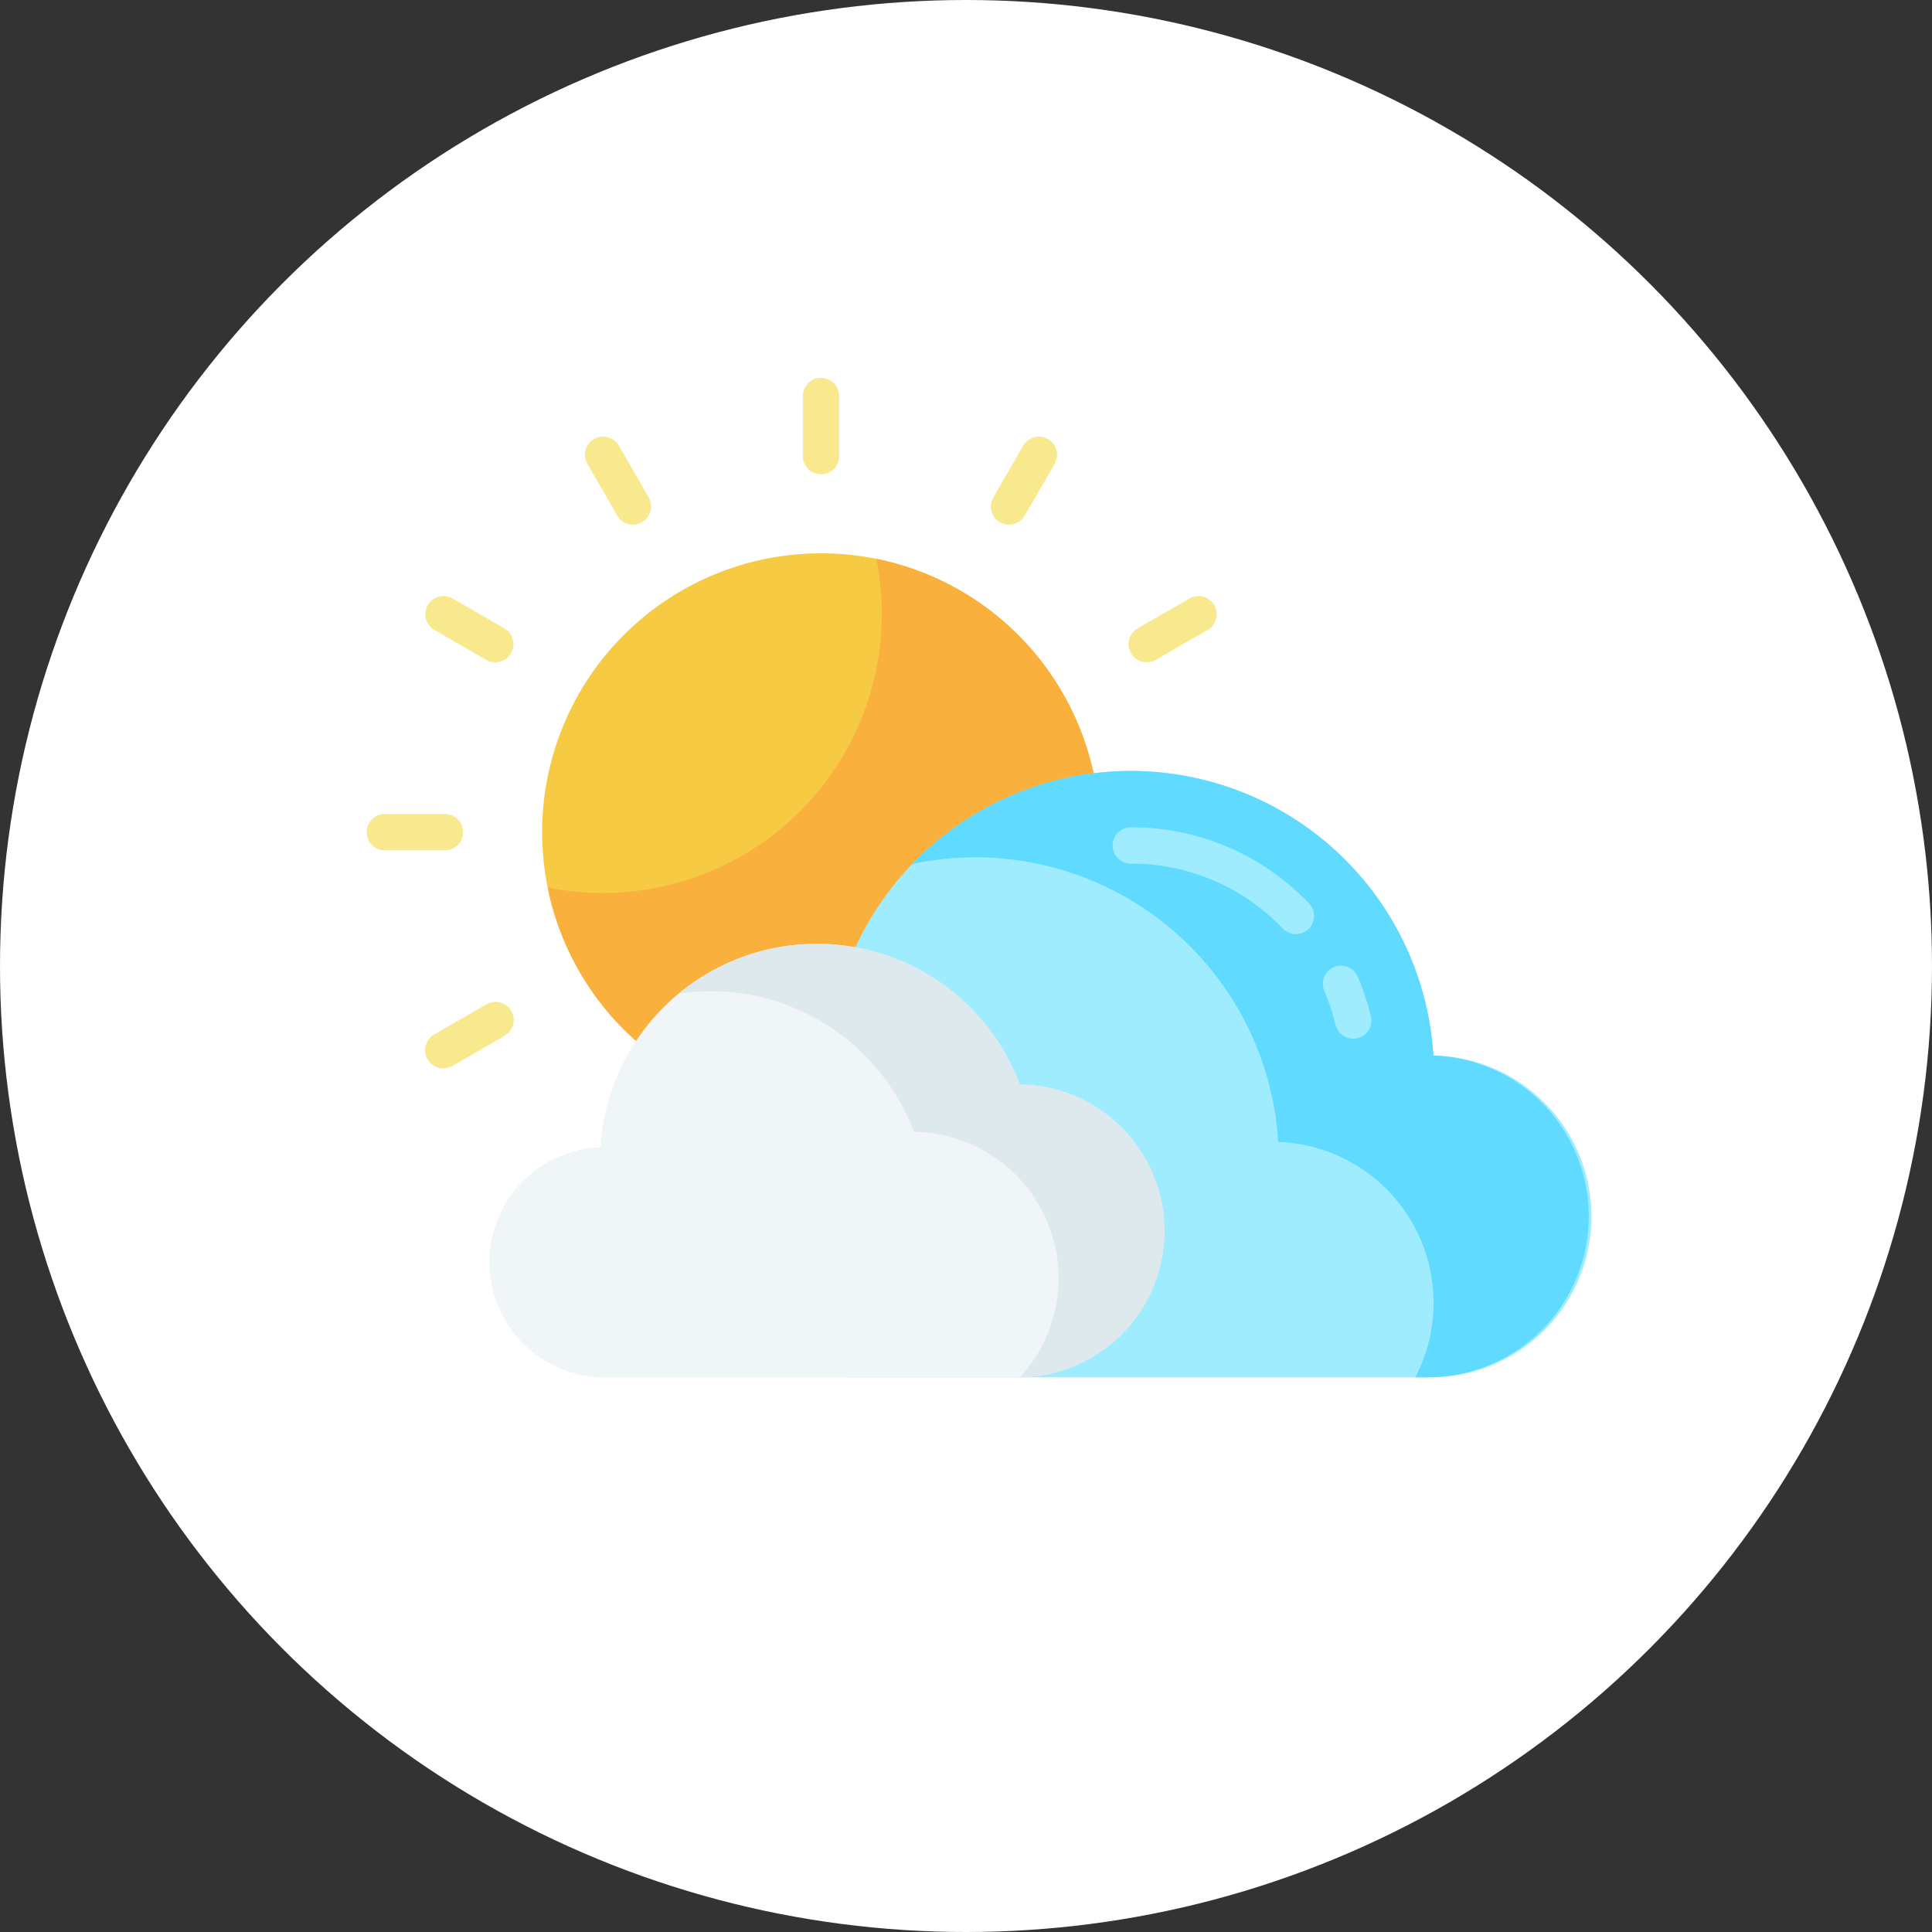 <svg xmlns="http://www.w3.org/2000/svg" width="163.336" height="163.336" viewBox="0 0 163.336 163.336">
  <rect x="0" y="0" width="163.336" height="163.336" fill="#333333" stroke="none"/>
  <g id="Grupo_1076883" data-name="Grupo 1076883" transform="translate(-264.332 -953.332)">
    <circle id="Elipse_5614" data-name="Elipse 5614" cx="81.668" cy="81.668" r="81.668" transform="translate(264.332 953.332)" fill="#fff"/>
    <g id="Grupo_1072114" data-name="Grupo 1072114" transform="translate(311.529 990.722)">
      <g id="Grupo_1072113" data-name="Grupo 1072113">
        <path id="Trazado_838691" data-name="Trazado 838691" d="M103.21,60.556a1.27,1.27,0,0,0-1.27,1.27V84.148H41.37V13.058h9.248a1.27,1.27,0,0,0,1.27-1.27V2.54H80A1.27,1.27,0,1,0,80,0H50.617a1.271,1.271,0,0,0-.9.372l-10.493,10.5a1.267,1.267,0,0,0-.4.922V85.417a1.27,1.27,0,0,0,1.27,1.27H103.21a1.27,1.27,0,0,0,1.27-1.27V61.826A1.27,1.27,0,0,0,103.21,60.556ZM43.166,10.519l6.183-6.184v6.184Z" transform="translate(-38.83 0)" fill="#fff"/>
        <path id="Trazado_838692" data-name="Trazado 838692" d="M183.262,10.519h-1.37V1.27A1.27,1.27,0,0,0,180.622,0H162.946a1.27,1.27,0,1,0,0,2.54h16.406v7.98H133.29a1.27,1.27,0,0,0-1.27,1.27v26.3a1.27,1.27,0,0,0,1.27,1.27H140.7a1.27,1.27,0,1,0,0-2.54H134.56V13.059h48.7a3.983,3.983,0,0,1,3.979,3.979V38.179a6.5,6.5,0,0,0-3.989-1.364H146.234a1.27,1.27,0,0,0,0,2.54h33.119V56.293a1.27,1.27,0,0,0,2.54,0v-6.42h1.37a6.528,6.528,0,0,0,6.518-6.529V17.038a6.526,6.526,0,0,0-6.518-6.518Zm0,36.813h-1.37V39.355h1.36a3.994,3.994,0,0,1,3.989,3.989v.01A3.983,3.983,0,0,1,183.262,47.333Z" transform="translate(-116.242)" fill="#fff"/>
        <path id="Trazado_838693" data-name="Trazado 838693" d="M353.963,111.26a3.968,3.968,0,0,1,2.23.681,1.27,1.27,0,0,0,1.422-2.1,6.529,6.529,0,1,0-3.651,11.942,5.452,5.452,0,0,0,4.286-1.938,1.27,1.27,0,1,0-1.946-1.632,2.912,2.912,0,0,1-2.34,1.031,3.989,3.989,0,1,1,0-7.978Z" transform="translate(-295.184 -90.312)" fill="#fff"/>
        <path id="Trazado_838694" data-name="Trazado 838694" d="M272.836,115.249a6.529,6.529,0,1,0-6.529,6.529A6.536,6.536,0,0,0,272.836,115.249Zm-10.518,0a3.989,3.989,0,1,1,3.989,3.989A3.994,3.994,0,0,1,262.318,115.249Z" transform="translate(-222.369 -90.312)" fill="#fff"/>
        <path id="Trazado_838695" data-name="Trazado 838695" d="M195.271,121.778a6.529,6.529,0,1,0,0-13.058h-1.879a1.27,1.27,0,0,0-1.27,1.27v10.518a1.27,1.27,0,0,0,1.27,1.27h1.879Zm-.609-10.518a4.03,4.03,0,1,1,0,7.979Z" transform="translate(-166.168 -90.312)" fill="#fff"/>
        <path id="Trazado_838696" data-name="Trazado 838696" d="M100.954,373.653a1.27,1.27,0,0,0,1.27,1.27H144.3a1.27,1.27,0,0,0,0-2.54H102.224A1.27,1.27,0,0,0,100.954,373.653Z" transform="translate(-90.436 -309.334)" fill="#fff"/>
        <path id="Trazado_838697" data-name="Trazado 838697" d="M145.567,404.715a1.27,1.27,0,0,0-1.27-1.27H102.224a1.27,1.27,0,1,0,0,2.54H144.3A1.27,1.27,0,0,0,145.567,404.715Z" transform="translate(-90.436 -335.137)" fill="#fff"/>
        <path id="Trazado_838698" data-name="Trazado 838698" d="M102.224,434.507a1.27,1.27,0,0,0,0,2.54H125.89a1.27,1.27,0,0,0,0-2.54Z" transform="translate(-90.436 -360.94)" fill="#fff"/>
        <path id="Trazado_838699" data-name="Trazado 838699" d="M242,281.736h18.407a1.27,1.27,0,1,0,0-2.54H242a1.27,1.27,0,0,0,0,2.54Z" transform="translate(-206.55 -231.925)" fill="#fff"/>
        <path id="Trazado_838700" data-name="Trazado 838700" d="M242,312.8h18.407a1.27,1.27,0,1,0,0-2.54H242a1.27,1.27,0,1,0,0,2.54Z" transform="translate(-206.55 -257.728)" fill="#fff"/>
        <path id="Trazado_838701" data-name="Trazado 838701" d="M242,343.861h18.407a1.27,1.27,0,0,0,0-2.54H242a1.27,1.27,0,0,0,0,2.54Z" transform="translate(-206.55 -283.532)" fill="#fff"/>
        <path id="Trazado_838702" data-name="Trazado 838702" d="M140.2,279.337c-.483-1.547-2.124-1.279-2.457.117l-1.959,6.328-1.25-6.317a1.27,1.27,0,1,0-2.491.493l2.049,10.36a1.514,1.514,0,0,0,2.907.126l1.987-6.419,1.978,6.421a1.514,1.514,0,0,0,2.907-.129l2.057-10.338a1.27,1.27,0,1,0-2.491-.5l-1.254,6.3Z" transform="translate(-116.239 -231.17)" fill="#fff"/>
      </g>
    </g>
    <g id="Grupo_1076887" data-name="Grupo 1076887" transform="translate(295.332 985.276)">
      <path id="Trazado_838705" data-name="Trazado 838705" d="M120.665,97.09A23.575,23.575,0,1,1,97.09,73.516,23.575,23.575,0,0,1,120.665,97.09Zm0,0" transform="translate(-58.682 -58.682)" fill="#f6cb43"/>
      <path id="Trazado_838706" data-name="Trazado 838706" d="M122.5,98.923A23.577,23.577,0,0,1,75.813,103.6,23.591,23.591,0,0,0,103.6,75.813a23.582,23.582,0,0,1,18.9,23.11Zm0,0" transform="translate(-60.515 -60.515)" fill="#fab03c"/>
      <g id="Grupo_1076886" data-name="Grupo 1076886" transform="translate(0 0)">
        <path id="Trazado_838707" data-name="Trazado 838707" d="M184.27,8.149a1.536,1.536,0,0,1-1.535-1.536V1.535a1.536,1.536,0,0,1,3.072,0V6.613A1.536,1.536,0,0,1,184.27,8.149Zm0,0" transform="translate(-145.861 0)" fill="#f8e98e"/>
        <path id="Trazado_838708" data-name="Trazado 838708" d="M95.441,31.95a1.535,1.535,0,0,1-1.331-.768l-2.539-4.4a1.536,1.536,0,0,1,2.66-1.535l2.539,4.4a1.536,1.536,0,0,1-1.329,2.3Zm0,0" transform="translate(-72.929 -19.541)" fill="#f8e98e"/>
        <path id="Trazado_838709" data-name="Trazado 838709" d="M30.412,96.977a1.531,1.531,0,0,1-.767-.206l-4.4-2.539a1.536,1.536,0,0,1,1.536-2.66l4.4,2.539a1.536,1.536,0,0,1-.769,2.866Zm0,0" transform="translate(-19.54 -72.929)" fill="#f8e98e"/>
        <path id="Trazado_838710" data-name="Trazado 838710" d="M6.613,185.806H1.535a1.536,1.536,0,0,1,0-3.072H6.613a1.536,1.536,0,1,1,0,3.072Zm0,0" transform="translate(0 -145.861)" fill="#f8e98e"/>
        <path id="Trazado_838711" data-name="Trazado 838711" d="M320.73,96.977a1.536,1.536,0,0,1-.769-2.866l4.4-2.539a1.536,1.536,0,0,1,1.536,2.66l-4.4,2.539A1.53,1.53,0,0,1,320.73,96.977Zm0,0" transform="translate(-254.784 -72.929)" fill="#f8e98e"/>
        <path id="Trazado_838712" data-name="Trazado 838712" d="M26.017,267.127a1.536,1.536,0,0,1-.77-2.866l4.4-2.539a1.536,1.536,0,1,1,1.536,2.66l-4.4,2.539a1.53,1.53,0,0,1-.766.206Zm0,0" transform="translate(-19.539 -208.746)" fill="#f8e98e"/>
        <path id="Trazado_838713" data-name="Trazado 838713" d="M263.052,31.95a1.536,1.536,0,0,1-1.328-2.3l2.539-4.4a1.536,1.536,0,0,1,2.66,1.535l-2.539,4.4a1.536,1.536,0,0,1-1.332.768Zm0,0" transform="translate(-208.747 -19.541)" fill="#f8e98e"/>
      </g>
      <path id="Trazado_838714" data-name="Trazado 838714" d="M183.117,188.776a25.632,25.632,0,0,0-49.586-7.422,17.312,17.312,0,0,0,.212,34.624h48.9a13.6,13.6,0,0,0,.475-27.2Zm0,0" transform="translate(-92.935 -131.48)" fill="#a0ecff"/>
      <path id="Trazado_838715" data-name="Trazado 838715" d="M285.788,202.374a13.609,13.609,0,0,1-13.608,13.608h-1.054a13.608,13.608,0,0,0-11.587-19.9,25.65,25.65,0,0,0-30.937-23.5,25.628,25.628,0,0,1,44.054,16.193,13.6,13.6,0,0,1,13.132,13.594Zm0,0" transform="translate(-182.473 -131.483)" fill="#60daff"/>
      <path id="Trazado_838716" data-name="Trazado 838716" d="M403.1,252.339a1.537,1.537,0,0,1-1.492-1.178,17.607,17.607,0,0,0-.96-2.877,1.536,1.536,0,0,1,2.819-1.219,20.725,20.725,0,0,1,1.128,3.378,1.539,1.539,0,0,1-1.5,1.9Zm0,0" transform="translate(-319.699 -196.471)" fill="#a0ecff"/>
      <path id="Trazado_838717" data-name="Trazado 838717" d="M328.026,197.34a1.53,1.53,0,0,1-1.108-.473,17.66,17.66,0,0,0-12.847-5.487,1.536,1.536,0,1,1,0-3.072,20.7,20.7,0,0,1,15.062,6.432,1.536,1.536,0,0,1-1.107,2.6Zm0,0" transform="translate(-249.47 -150.31)" fill="#a0ecff"/>
      <path id="Trazado_838718" data-name="Trazado 838718" d="M60.814,254.337a18.325,18.325,0,0,1,35.45-5.306,12.377,12.377,0,0,1-.151,24.753H61.154a9.726,9.726,0,0,1-.34-19.446Zm0,0" transform="translate(-41.049 -189.286)" fill="#f0f5f7"/>
      <path id="Trazado_838719" data-name="Trazado 838719" d="M171.772,261.409a12.379,12.379,0,0,1-12.208,12.375,12.375,12.375,0,0,0-8.966-20.746,18.341,18.341,0,0,0-19.894-11.69,18.322,18.322,0,0,1,28.84,7.687A12.376,12.376,0,0,1,171.772,261.409Zm0,0" transform="translate(-104.329 -189.289)" fill="#dde9ed"/>
    </g>
  </g>
</svg>
